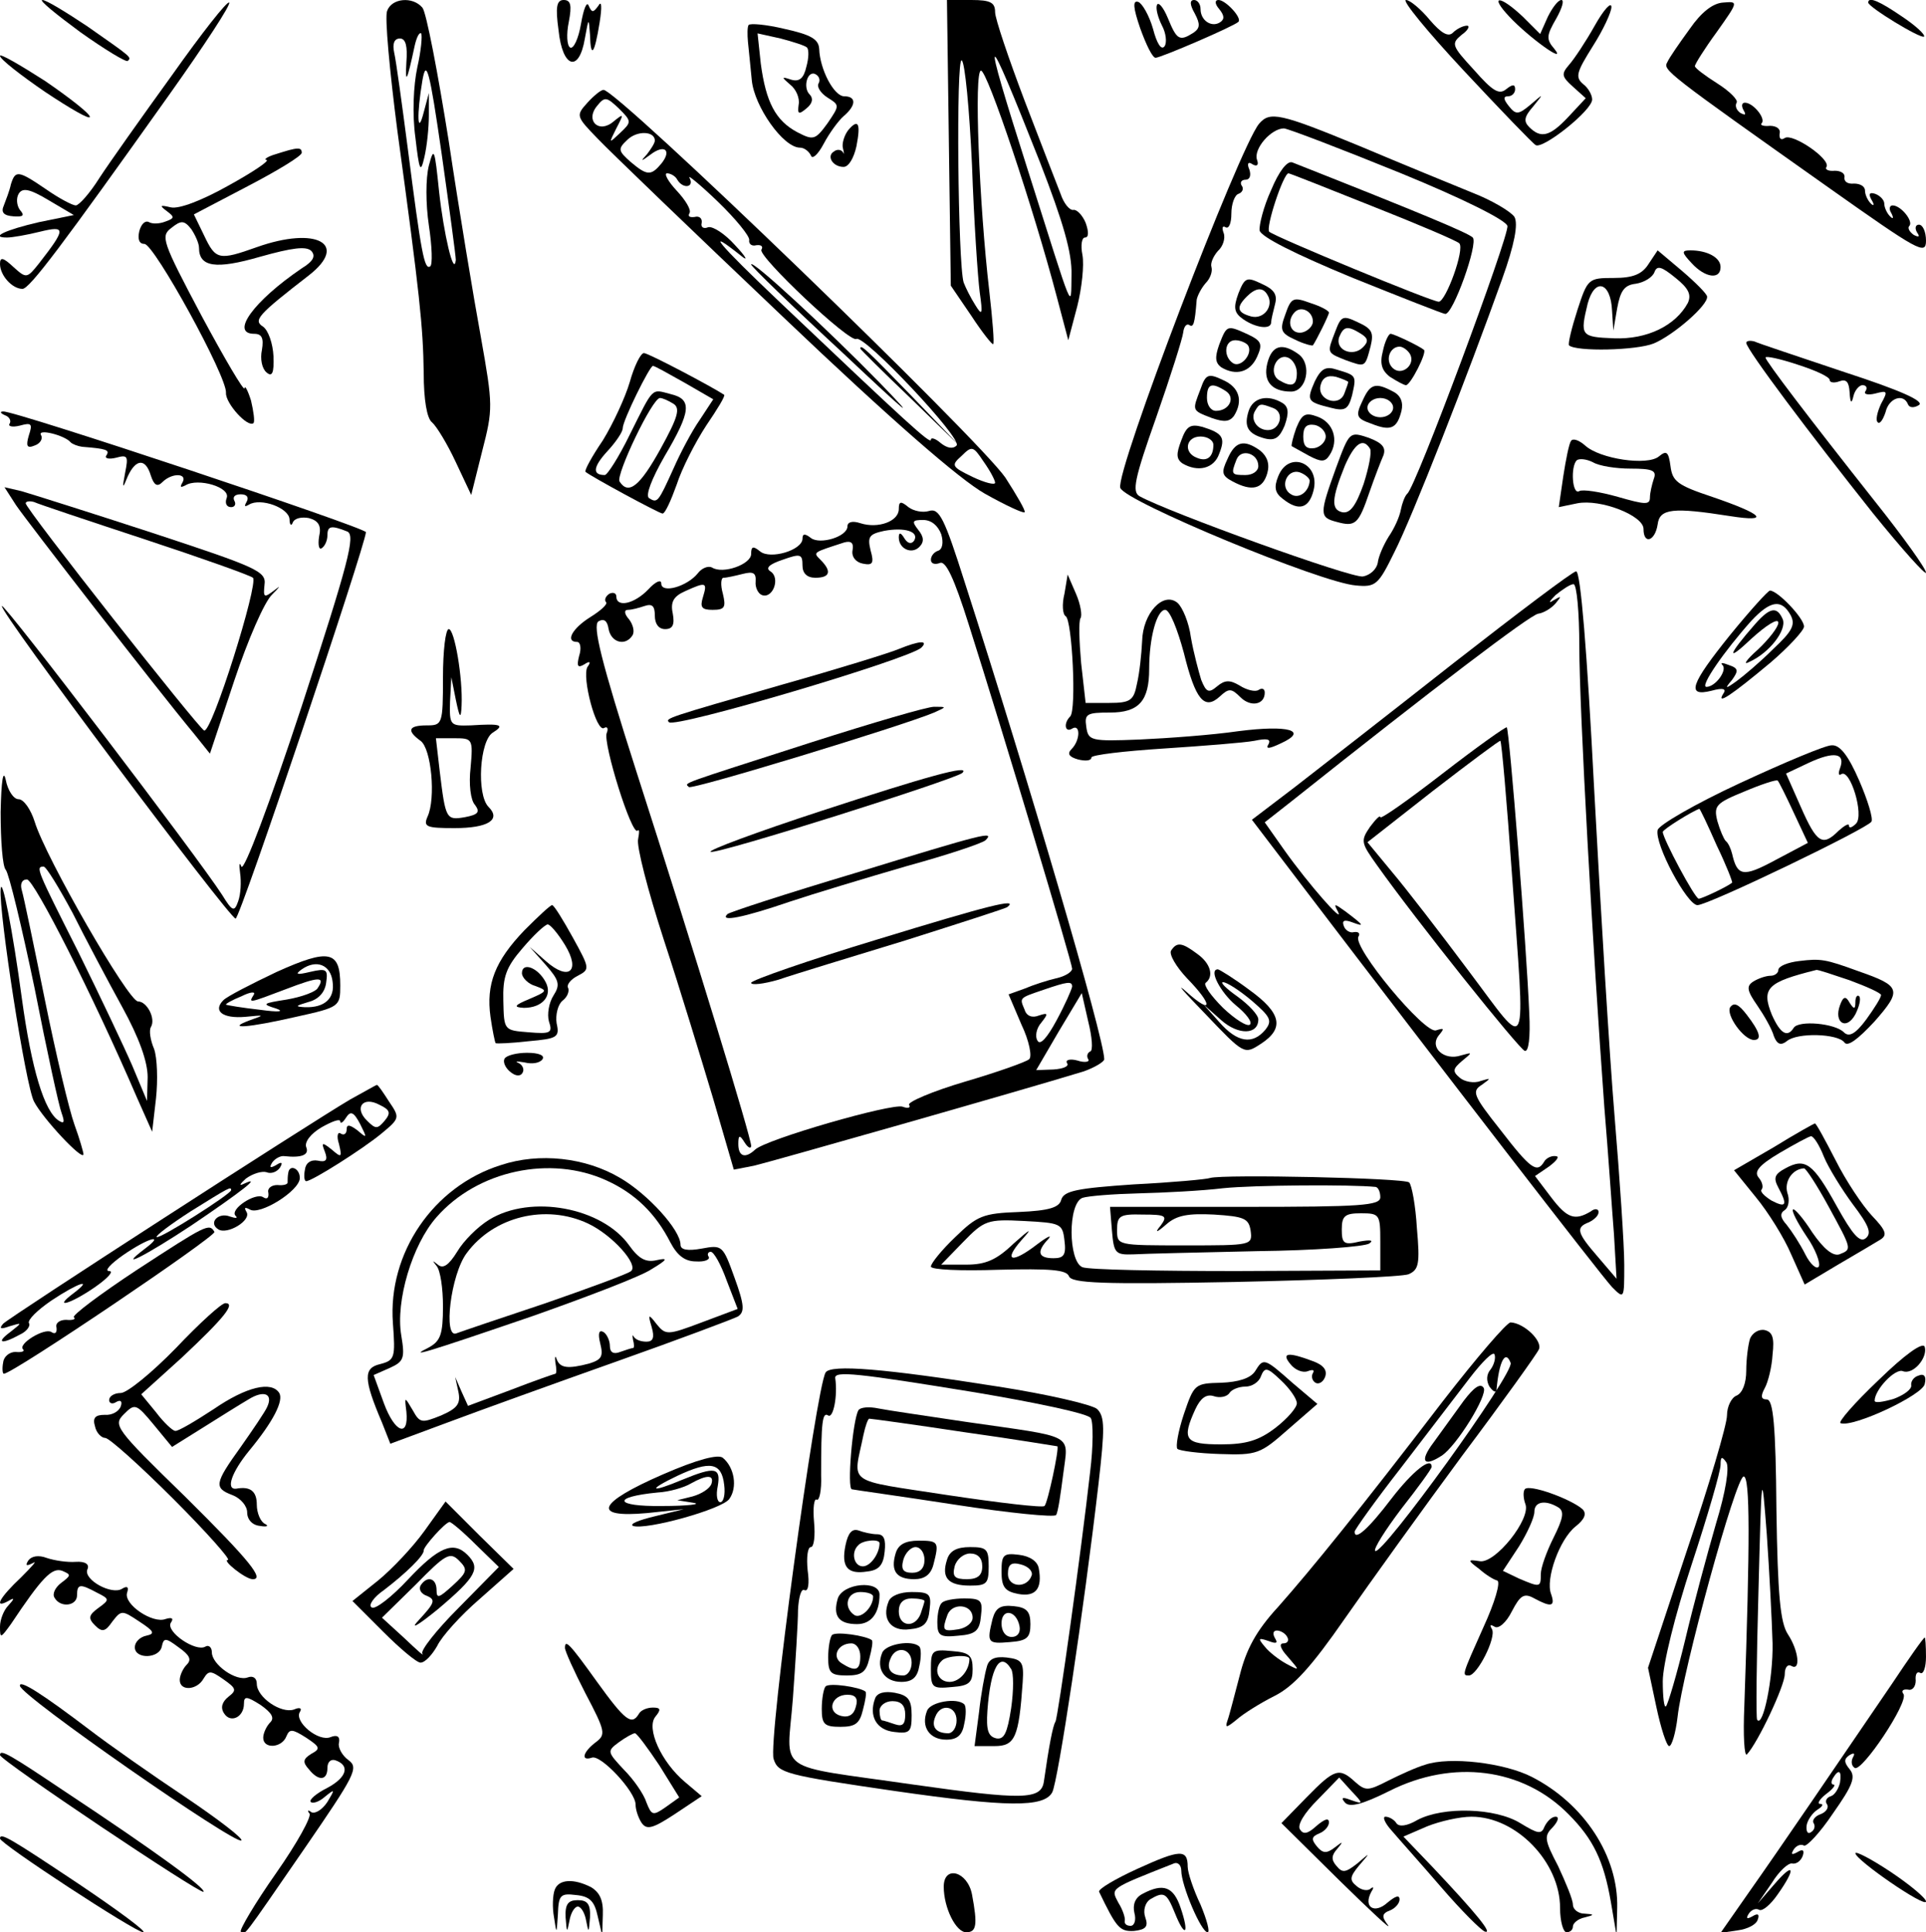 <?xml version="1.0" standalone="no"?>
<svg version="1.0" xmlns="http://www.w3.org/2000/svg"
 width="100%" height="100%" viewBox="0 0 300 301"
 preserveAspectRatio="xMidYMid meet">
<g transform="translate(0,301) scale(0.1,-0.1)"
fill="#000000" stroke="none">
<path d="M125 2960 c38 -27 71 -47 74 -45 6 6 7 5 -63 54 -33 22 -64 41 -70
41 -6 0 21 -22 59 -50z"/>
<path d="M268 2893 c-47 -65 -98 -137 -113 -160 -15 -24 -32 -43 -37 -43 -5 0
-26 11 -46 25 -44 30 -48 30 -55 8 -2 -10 -8 -25 -11 -33 -5 -11 0 -16 15 -17
15 -1 18 1 10 10 -5 7 -6 18 -2 25 6 10 17 8 47 -10 l39 -23 -54 -11 c-52 -12
-78 -24 -50 -24 8 0 31 4 51 9 41 10 41 5 -1 -49 -19 -24 -20 -24 -40 -6 -16
15 -21 16 -21 5 0 -18 19 -39 35 -39 11 0 62 68 229 303 54 76 96 140 93 143
-3 3 -43 -48 -89 -113z"/>
<path d="M603 2993 c-4 -9 4 -94 16 -187 35 -256 40 -305 41 -377 0 -42 5 -71
13 -77 7 -6 24 -34 37 -62 l24 -51 17 68 c17 66 17 71 -2 178 -11 60 -34 198
-50 305 -17 107 -35 201 -41 208 -15 18 -48 15 -55 -5z m47 -88 c-6 -28 -8
-73 -3 -109 6 -52 8 -57 14 -31 4 17 7 46 7 65 l0 35 -8 -30 c-10 -39 -11 -3
-2 50 6 34 11 17 30 -115 12 -85 22 -159 22 -165 -3 -28 -19 42 -26 106 -7 68
-8 71 -16 41 -5 -20 -5 -59 0 -93 5 -33 6 -62 2 -64 -9 -6 -14 21 -35 185 -9
69 -18 135 -21 148 -3 14 0 22 9 22 9 0 12 -12 10 -37 -2 -36 1 -30 13 26 3
13 7 21 10 19 2 -3 0 -27 -6 -53z"/>
<path d="M870 2963 c6 -59 32 -67 41 -13 6 33 6 33 8 6 1 -38 7 -31 15 19 4
25 3 35 -2 26 -8 -11 -10 -11 -15 0 -3 8 -8 -5 -12 -28 -4 -24 -12 -40 -17
-37 -5 3 -6 21 -2 40 5 26 3 34 -8 34 -11 0 -13 -11 -8 -47z"/>
<path d="M1478 2788 l3 -223 32 -47 c17 -26 33 -46 34 -44 2 1 -1 38 -6 82
-16 137 -24 344 -13 344 10 0 82 -215 118 -352 l18 -68 14 53 c7 28 11 64 8
80 -3 15 -1 27 4 27 6 0 6 9 1 23 -5 12 -14 21 -19 20 -6 -1 -15 10 -20 25 -6
15 -31 80 -56 145 -25 66 -46 128 -46 138 0 15 -7 19 -37 19 l-38 0 3 -222z
m36 -35 c3 -86 9 -175 12 -198 5 -35 4 -38 -7 -20 -7 11 -15 27 -18 35 -9 29
-12 352 -3 346 5 -3 12 -76 16 -163z m106 4 c36 -93 50 -141 49 -175 -1 -55 5
-67 -68 163 -74 232 -69 235 19 12z"/>
<path d="M1776 2966 c9 -25 19 -46 24 -46 8 0 122 49 129 56 6 6 -20 34 -31
34 -6 0 -6 -6 1 -14 8 -10 9 -16 1 -21 -13 -8 -30 3 -30 21 0 8 -5 14 -10 14
-7 0 -7 -7 1 -21 9 -17 8 -23 -2 -30 -22 -14 -26 -11 -40 23 -7 17 -15 26 -17
20 -2 -6 2 -20 8 -32 6 -11 8 -26 4 -32 -5 -7 -12 4 -18 27 -6 21 -17 40 -23
42 -9 3 -8 -9 3 -41z"/>
<path d="M2280 2900 c57 -61 107 -113 112 -116 11 -7 88 54 88 71 0 7 -6 18
-14 24 -13 11 -10 19 15 59 16 25 29 53 29 61 0 9 -12 -4 -26 -29 -14 -25 -32
-52 -40 -61 -12 -14 -12 -18 6 -34 l20 -18 -27 -29 c-29 -31 -43 -34 -61 -16
-9 9 -8 16 6 32 17 21 17 21 -4 3 -19 -16 -23 -16 -34 -2 -8 10 -9 15 -1 15 6
0 11 5 11 11 0 8 -4 8 -14 0 -11 -9 -21 -3 -50 30 -35 38 -36 41 -19 55 10 7
13 14 8 14 -6 0 -16 -5 -22 -11 -7 -7 -18 -1 -36 20 -14 17 -31 31 -37 31 -7
0 34 -50 90 -110z"/>
<path d="M2351 2984 c31 -33 91 -76 70 -50 -13 15 -12 21 3 47 9 16 13 29 8
29 -5 0 -14 -12 -21 -26 l-12 -27 -27 27 c-36 34 -53 34 -21 0z"/>
<path d="M2632 2965 c-16 -22 -32 -45 -35 -52 -7 -12 -2 -16 251 -195 140 -99
152 -106 152 -83 0 14 -5 25 -11 25 -5 0 -7 -5 -3 -12 5 -7 3 -8 -5 -4 -7 5
-10 11 -7 14 7 7 -13 32 -26 32 -5 0 -6 -6 -2 -12 4 -8 3 -10 -2 -5 -5 5 -9
14 -9 20 0 5 -6 12 -14 15 -9 3 -11 0 -6 -9 5 -8 4 -11 -1 -6 -5 5 -9 14 -9
20 0 7 -8 11 -17 11 -10 -1 -16 3 -15 10 1 6 -6 10 -15 10 -10 -1 -16 2 -13 6
7 12 -53 53 -65 45 -6 -4 -9 -1 -8 7 2 7 -5 12 -15 12 -10 -1 -16 1 -13 4 7 7
-13 32 -26 32 -5 0 -6 -5 -2 -12 4 -7 3 -8 -5 -4 -6 4 -9 11 -6 16 3 4 -11 18
-30 30 -19 12 -35 24 -35 27 0 3 15 27 34 53 34 48 34 48 10 46 -16 -1 -34
-15 -52 -41z"/>
<path d="M2910 3006 c0 -7 82 -57 87 -53 2 3 -13 17 -34 31 -35 24 -53 32 -53
22z"/>
<path d="M1166 2971 c-2 -3 -2 -15 -1 -26 1 -11 4 -38 6 -60 4 -41 49 -105 75
-105 7 0 14 -6 17 -12 2 -7 11 1 20 18 9 17 23 36 31 43 20 17 20 31 1 31 -16
0 -38 42 -39 74 -1 15 -13 22 -54 31 -29 7 -54 9 -56 6z m91 -35 c3 -3 3 -16
-1 -30 -4 -18 -11 -24 -24 -20 -15 5 -15 4 -1 -8 9 -7 15 -21 13 -31 -2 -15 0
-16 12 -6 10 8 11 16 5 22 -11 11 -3 39 10 31 5 -3 7 -9 4 -14 -3 -5 3 -15 14
-22 19 -12 19 -12 0 -40 -19 -26 -22 -27 -47 -14 -34 18 -49 47 -57 107 l-5
47 36 -8 c19 -5 38 -11 41 -14z"/>
<path d="M0 2923 c0 -5 32 -30 70 -56 39 -26 70 -44 70 -39 0 5 -32 30 -70 56
-39 25 -70 43 -70 39z"/>
<path d="M915 2850 c-18 -20 -18 -21 16 -56 19 -20 149 -145 289 -278 168
-160 275 -253 314 -275 32 -18 60 -31 62 -29 2 2 -12 26 -30 54 -42 61 -604
604 -626 604 -4 0 -15 -9 -25 -20z m51 -47 c-18 -17 -18 -17 -6 7 12 23 12 24
-4 11 -23 -20 -45 1 -26 24 12 15 15 14 34 -4 20 -20 20 -21 2 -38z m54 -12
c0 -4 -6 -13 -12 -21 -11 -12 -10 -12 5 -1 22 17 34 7 17 -14 -16 -19 -22 -19
-48 3 -19 17 -20 20 -5 34 15 15 43 14 43 -1z m35 -61 c9 -15 27 -12 19 3 -4
6 16 -10 44 -37 28 -27 50 -54 49 -60 -1 -6 4 -10 11 -8 8 1 11 -2 8 -7 -6
-10 138 -146 148 -139 12 7 166 -156 156 -166 -6 -6 -15 -4 -25 4 -8 7 -15 9
-15 5 0 -8 -37 26 -235 214 -98 93 -119 119 -60 72 11 -9 7 -1 -10 17 -16 18
-35 30 -42 28 -7 -3 -12 0 -10 7 1 7 -4 11 -11 9 -8 -1 -11 1 -8 6 3 5 -6 20
-20 35 -14 15 -20 27 -15 27 5 0 13 -4 16 -10z m495 -472 c0 -4 -16 0 -35 9
-33 16 -34 18 -17 33 16 16 18 15 34 -9 10 -14 18 -29 18 -33z"/>
<path d="M1170 2598 c0 -3 64 -65 143 -138 103 -97 119 -110 57 -46 -82 84
-200 193 -200 184z"/>
<path d="M1340 2467 c0 -1 35 -36 78 -77 l77 -75 -75 78 c-69 71 -80 82 -80
74z"/>
<path d="M1961 2817 c-31 -38 -224 -542 -216 -567 7 -21 313 -148 367 -152 31
-3 35 1 60 52 28 55 114 275 168 426 19 53 25 85 19 96 -5 8 -35 26 -66 38
-32 13 -110 45 -174 72 -126 52 -141 55 -158 35z m219 -76 c98 -40 166 -74
168 -83 3 -15 -143 -408 -156 -417 -4 -4 -8 -15 -10 -25 -2 -11 -10 -29 -19
-42 -8 -13 -16 -31 -17 -41 -2 -10 -12 -19 -23 -21 -18 -3 -303 100 -348 125
-12 7 -8 27 26 123 22 63 41 123 42 132 1 9 5 14 9 12 7 -5 9 1 12 39 1 6 7
18 14 26 7 7 11 18 9 25 -2 6 3 17 10 25 8 7 12 20 9 28 -3 8 -2 12 3 9 5 -3
9 6 9 21 0 15 5 29 11 31 6 2 9 8 5 13 -3 5 0 9 6 9 7 0 9 7 6 16 -4 9 -2 13
5 8 7 -4 10 -1 7 7 -6 17 22 49 42 49 8 -1 89 -32 180 -69z"/>
<path d="M1980 2714 c-12 -26 -19 -55 -18 -63 2 -10 56 -37 143 -73 77 -31
143 -57 146 -57 12 -2 52 110 43 119 -7 7 -76 36 -281 117 -8 3 -21 -14 -33
-43z m157 -25 c71 -28 132 -54 136 -58 9 -9 -21 -91 -32 -91 -11 0 -255 101
-264 109 -6 6 22 91 30 91 2 0 60 -23 130 -51z"/>
<path d="M1929 2553 c-8 -22 -7 -30 7 -40 20 -14 44 -17 44 -5 0 4 3 16 6 28
4 15 -1 23 -21 32 -23 11 -26 10 -36 -15z m45 -2 c11 -17 -5 -39 -25 -34 -22
6 -24 14 -7 31 14 14 25 15 32 3z"/>
<path d="M2002 2520 c-9 -24 -7 -29 15 -39 14 -7 27 -10 28 -9 5 7 25 47 25
51 0 3 -13 10 -29 15 -27 10 -30 8 -39 -18z m43 -11 c0 -7 -8 -15 -17 -17 -18
-3 -25 18 -11 32 10 10 28 1 28 -15z"/>
<path d="M2080 2494 c-13 -34 -14 -33 16 -45 31 -11 30 -12 39 22 5 21 2 27
-20 37 -23 11 -26 10 -35 -14z m40 -4 c11 -7 12 -12 3 -21 -16 -16 -44 -4 -37
16 7 17 13 18 34 5z"/>
<path d="M1899 2473 c-7 -20 -6 -28 3 -35 23 -14 45 -8 56 16 9 20 7 25 -14
35 -33 15 -33 15 -45 -16z m45 -1 c8 -13 -11 -35 -23 -28 -16 10 -14 36 3 36
8 0 17 -4 20 -8z"/>
<path d="M2154 2463 c-5 -19 -2 -30 11 -40 11 -7 22 -13 25 -13 7 0 33 51 28
55 -7 6 -47 25 -52 25 -3 0 -9 -12 -12 -27z m42 -4 c10 -17 -13 -36 -27 -22
-12 12 -4 33 11 33 5 0 12 -5 16 -11z"/>
<path d="M1974 2444 c-7 -28 7 -44 37 -44 24 0 33 42 12 58 -26 19 -42 14 -49
-14z m46 -15 c0 -20 -8 -23 -28 -11 -17 11 -4 42 14 35 8 -3 14 -14 14 -24z"/>
<path d="M2048 2416 c-13 -30 -12 -32 24 -41 23 -6 28 -3 34 19 7 31 7 31 -23
40 -18 6 -25 2 -35 -18z m52 -1 c0 -2 -3 -10 -6 -18 -8 -22 -43 -10 -37 13 3
12 11 16 24 13 10 -3 19 -7 19 -8z"/>
<path d="M1870 2404 c-13 -34 -14 -33 17 -45 20 -7 28 -6 35 3 15 24 8 45 -17
56 -23 11 -27 9 -35 -14z m39 -3 c16 -10 6 -31 -15 -31 -8 0 -14 9 -14 20 0
22 7 25 29 11z"/>
<path d="M2122 2385 c-11 -23 -9 -27 14 -35 30 -12 40 -8 47 20 3 13 -1 24
-13 30 -28 15 -36 12 -48 -15z m48 -10 c0 -8 -9 -15 -20 -15 -11 0 -20 7 -20
15 0 8 9 15 20 15 11 0 20 -7 20 -15z"/>
<path d="M1945 2370 c-8 -25 -1 -36 25 -43 16 -4 23 1 31 20 7 20 6 29 -3 35
-23 14 -46 9 -53 -12z m39 4 c17 -7 10 -34 -9 -34 -17 0 -28 17 -20 30 7 12 8
12 29 4z"/>
<path d="M2019 2343 c-5 -14 -8 -27 -7 -28 2 -1 14 -8 27 -15 19 -10 25 -10
32 1 15 23 6 51 -19 60 -19 7 -24 4 -33 -18z m46 -13 c0 -8 -8 -16 -17 -18
-13 -2 -18 3 -18 18 0 15 5 20 18 18 9 -2 17 -10 17 -18z"/>
<path d="M1840 2324 c-8 -21 -8 -29 2 -36 24 -14 49 -8 57 15 10 25 6 32 -26
42 -19 5 -25 1 -33 -21z m50 -7 c0 -19 -10 -27 -26 -20 -21 8 -17 33 6 33 11
0 20 -6 20 -13z"/>
<path d="M2081 2281 c-26 -72 -26 -77 1 -84 29 -8 34 -4 51 46 8 23 18 49 22
58 4 12 -2 19 -23 27 -30 10 -30 10 -51 -47z m53 30 c3 -5 -2 -30 -10 -55 -12
-34 -21 -46 -33 -44 -18 4 -17 21 4 73 15 34 28 44 39 26z"/>
<path d="M1912 2295 c-10 -21 -9 -26 8 -35 30 -16 47 -12 54 13 4 14 0 26 -11
35 -25 18 -39 15 -51 -13z m48 -11 c0 -8 -9 -14 -20 -14 -22 0 -23 1 -14 24 7
18 34 10 34 -10z"/>
<path d="M1991 2268 c-7 -17 -5 -26 7 -35 25 -20 41 -15 48 13 11 43 -39 63
-55 22z m49 -7 c-1 -17 -17 -29 -29 -21 -19 11 -6 41 14 34 8 -3 15 -9 15 -13z"/>
<path d="M1321 2807 c-6 -8 -10 -21 -8 -28 2 -8 2 -11 0 -6 -3 4 -9 5 -14 1
-12 -7 -2 -24 15 -24 8 0 16 14 20 32 7 36 3 44 -13 25z"/>
<path d="M430 2770 c-14 -4 -20 -9 -15 -9 6 -1 -21 -19 -59 -40 -41 -23 -77
-37 -90 -34 -17 4 -18 3 -6 -6 12 -9 12 -11 -2 -16 -10 -4 -21 -4 -26 -1 -6 3
-12 -3 -15 -14 -3 -13 0 -20 8 -20 15 0 129 -207 127 -232 -1 -16 34 -55 43
-47 2 3 0 18 -4 35 -5 16 -10 25 -10 19 -1 -5 -31 46 -67 113 -62 117 -64 124
-47 137 15 12 20 12 31 -2 6 -9 12 -22 12 -29 0 -30 26 -34 95 -14 50 14 72
17 80 9 7 -8 3 -16 -15 -27 -75 -51 -112 -102 -74 -102 12 0 15 -7 12 -25 -3
-14 0 -29 7 -35 9 -8 12 -1 11 25 -1 20 -8 40 -16 46 -16 10 -9 18 71 80 63
49 12 77 -81 44 -59 -21 -64 -20 -82 18 l-16 33 84 44 c46 24 84 47 84 52 0 9
-6 9 -40 -2z"/>
<path d="M2568 2599 c-10 -16 -24 -22 -54 -22 -40 0 -41 -1 -57 -50 -9 -28
-15 -53 -13 -55 11 -10 105 -8 132 3 31 13 85 60 83 73 0 4 -18 22 -39 40
l-38 32 -14 -21z m61 -61 c-19 -35 -63 -57 -115 -55 -52 2 -53 4 -41 54 11 41
36 34 38 -11 l2 -31 6 35 c5 27 11 36 29 38 13 2 26 10 29 18 4 11 11 9 33 -9
20 -16 25 -26 19 -39z"/>
<path d="M2635 2600 c21 -23 45 -26 45 -6 0 15 -21 26 -47 26 -14 0 -14 -3 2
-20z"/>
<path d="M2720 2476 c0 -10 100 -143 197 -265 46 -57 83 -98 83 -93 0 6 -35
55 -78 109 -106 134 -172 221 -172 226 0 3 23 -2 50 -11 28 -9 50 -19 50 -24
0 -4 7 -5 15 -2 11 4 15 -1 16 -17 1 -17 3 -19 6 -6 2 9 9 17 14 17 6 0 8 -4
5 -9 -4 -5 3 -7 15 -4 19 5 20 4 9 -16 -6 -13 -9 -26 -5 -29 3 -3 8 4 12 16 5
22 28 30 35 12 2 -5 9 -6 17 -1 9 6 -29 23 -115 51 -71 24 -135 45 -141 48 -7
2 -13 1 -13 -2z"/>
<path d="M981 2415 c-7 -24 -26 -65 -42 -91 -17 -25 -29 -47 -27 -49 8 -7 115
-65 120 -65 4 0 13 20 22 45 8 25 29 66 46 92 17 25 30 46 28 48 -18 12 -118
65 -125 65 -5 0 -15 -20 -22 -45z m85 -1 l45 -26 -21 -32 c-12 -17 -30 -51
-41 -76 -24 -53 -25 -54 -38 -46 -6 4 4 30 24 65 42 71 43 89 10 97 -31 8 -26
13 -64 -63 -17 -35 -35 -63 -39 -63 -20 0 -18 13 4 37 13 14 24 30 24 36 0 12
42 97 47 97 3 0 24 -12 49 -26z m-17 -33 c11 -7 7 -21 -20 -70 -32 -58 -50
-73 -64 -51 -6 10 51 130 63 130 4 0 13 -4 21 -9z"/>
<path d="M8 2363 c6 -2 10 -8 7 -13 -3 -4 4 -6 16 -3 18 5 20 3 14 -15 -5 -17
-3 -21 9 -16 9 3 13 11 10 16 -7 11 37 0 46 -11 3 -3 11 -6 18 -7 38 -3 43 -5
38 -13 -4 -5 3 -7 15 -4 18 5 19 2 14 -23 -5 -26 -4 -26 4 -6 13 28 28 28 36
1 5 -15 10 -18 18 -10 15 15 40 14 31 -1 -4 -7 -3 -8 5 -4 19 12 71 -3 64 -20
-3 -8 0 -14 7 -14 6 0 8 5 5 10 -3 6 1 10 10 10 10 0 13 -5 9 -12 -4 -7 -3 -8
4 -4 18 11 62 -5 63 -23 0 -9 3 -11 5 -5 3 7 14 9 25 7 15 -4 20 -12 16 -29
-2 -13 0 -21 4 -18 5 3 9 12 9 20 0 15 6 16 31 6 13 -6 2 -48 -71 -272 -50
-152 -90 -258 -94 -250 -3 8 -4 4 -2 -10 2 -14 1 -33 -3 -44 -6 -17 -9 -16
-25 10 -38 59 -339 454 -343 450 -6 -6 354 -486 364 -487 7 0 202 581 203 602
0 7 -549 190 -565 188 -6 0 -4 -3 3 -6z"/>
<path d="M2447 2323 c-3 -4 -8 -29 -12 -55 l-7 -48 29 6 c36 7 103 -19 103
-40 0 -25 18 -19 22 7 3 25 24 27 113 13 64 -10 51 3 -28 30 -54 18 -62 24
-65 48 -3 22 -6 25 -18 15 -18 -15 -92 -4 -115 17 -9 8 -19 12 -22 7z m93 -43
c34 0 41 -3 36 -16 -3 -9 -6 -22 -6 -29 0 -12 -8 -11 -50 1 -28 8 -55 12 -60
9 -11 -7 -14 38 -4 48 4 3 15 2 25 -3 10 -6 36 -10 59 -10z"/>
<path d="M25 2223 c17 -25 219 -286 278 -357 l24 -30 38 114 c21 63 47 123 59
134 12 12 14 15 4 7 -17 -13 -18 -12 -16 8 3 21 -11 27 -175 81 -98 32 -190
61 -204 65 l-26 6 18 -28z m200 -53 c88 -29 164 -56 169 -60 9 -9 -64 -242
-76 -238 -9 4 -278 345 -278 354 0 3 6 4 13 2 6 -3 84 -29 172 -58z"/>
<path d="M1400 2217 c0 -19 -32 -31 -60 -22 -12 4 -20 2 -20 -5 0 -16 -43 -29
-57 -18 -9 7 -13 7 -13 -1 0 -18 -50 -33 -66 -20 -11 9 -14 8 -14 -4 0 -16
-44 -32 -61 -21 -6 3 -16 -1 -22 -9 -17 -21 -57 -32 -57 -16 0 7 -9 3 -20 -9
-22 -23 -50 -29 -50 -11 0 5 -5 7 -11 4 -6 -4 -8 -10 -5 -13 3 -3 -8 -13 -24
-23 -29 -18 -40 -39 -21 -39 5 0 7 -10 3 -22 -4 -16 -2 -19 8 -13 9 6 11 4 5
-4 -9 -16 14 -103 26 -95 5 3 7 -1 4 -8 -6 -16 39 -160 48 -152 3 3 3 -2 1
-13 -3 -10 15 -80 40 -157 25 -76 59 -188 77 -248 l32 -110 31 6 c26 6 416
117 514 147 17 6 32 15 32 19 0 33 -119 438 -217 742 -32 101 -40 117 -56 112
-10 -3 -24 0 -32 6 -12 10 -15 9 -15 -3z m66 -39 c4 -13 2 -24 -5 -26 -6 -2
-11 -8 -11 -14 0 -6 6 -8 14 -5 9 4 22 -23 45 -96 55 -173 161 -527 161 -536
0 -5 -11 -12 -25 -15 -13 -3 -35 -10 -49 -16 l-25 -9 20 -47 c12 -25 17 -50
12 -54 -4 -4 -49 -20 -100 -35 -51 -15 -90 -32 -87 -36 3 -5 -2 -6 -10 -3 -16
6 -214 -51 -230 -67 -15 -14 -26 -11 -26 9 0 14 2 15 10 2 5 -8 10 -10 10 -5
0 13 -87 298 -179 584 -55 172 -68 226 -59 233 9 5 14 1 16 -12 4 -21 26 -27
37 -10 4 6 1 17 -5 25 -8 9 -8 15 -2 15 6 0 17 3 26 6 12 4 16 0 16 -15 0 -13
6 -21 16 -21 12 0 15 7 12 24 -4 18 1 27 19 35 33 15 35 14 28 -9 -5 -16 -2
-20 15 -20 19 0 21 4 16 25 -4 14 -3 25 1 25 5 0 18 3 30 6 16 4 21 2 20 -12
-1 -9 4 -19 10 -21 17 -6 29 27 13 37 -8 5 -2 11 19 18 28 10 31 9 31 -9 0
-12 7 -19 20 -19 23 0 26 10 8 28 -12 12 -12 11 37 27 11 3 15 -1 13 -12 -2
-10 5 -19 16 -21 15 -3 18 0 12 21 -5 21 -2 25 21 30 32 6 55 -1 47 -15 -4 -6
-10 -5 -15 3 -6 10 -9 10 -9 2 0 -18 20 -27 32 -15 8 8 7 16 -2 27 -10 13 -9
15 8 15 13 0 23 -9 28 -22z m204 -705 c-1 -5 -11 -28 -24 -52 -15 -28 -26 -40
-30 -32 -4 6 -2 19 6 28 11 14 11 16 -4 11 -10 -4 -19 -1 -22 9 -8 19 -9 18
29 31 38 13 45 14 45 5z m28 -101 c-4 -2 -6 -7 -3 -12 3 -4 -5 -6 -17 -2 -11
3 -19 1 -16 -4 4 -5 -6 -9 -21 -10 l-27 -1 35 60 36 60 10 -44 c6 -24 8 -46 3
-47z"/>
<path d="M1400 1999 c-14 -6 -95 -31 -180 -55 -181 -52 -184 -53 -178 -59 9
-10 373 98 393 116 12 12 -3 11 -35 -2z"/>
<path d="M1265 1854 c-211 -68 -199 -63 -192 -70 4 -5 332 95 382 116 20 9 20
9 0 9 -11 0 -96 -25 -190 -55z"/>
<path d="M1280 1747 c-101 -33 -179 -62 -173 -64 11 -4 381 113 392 123 14 14
-57 -6 -219 -59z"/>
<path d="M1332 1650 c-107 -32 -196 -61 -199 -64 -13 -13 26 -5 96 19 39 13
122 38 184 56 62 17 116 35 122 40 15 15 -1 11 -203 -51z"/>
<path d="M1368 1547 c-109 -33 -198 -64 -198 -68 0 -4 19 -2 43 5 23 8 112 35
197 61 85 27 157 50 159 52 19 15 -31 2 -201 -50z"/>
<path d="M2264 1977 c-99 -78 -211 -165 -247 -193 l-67 -51 83 -109 c211 -277
461 -601 478 -619 19 -19 19 -19 19 35 0 30 -7 134 -15 230 -8 96 -22 327 -32
513 -11 213 -21 337 -28 337 -5 0 -91 -65 -191 -143z m196 26 c0 -98 21 -472
39 -718 6 -71 12 -161 15 -198 l4 -69 -29 34 c-33 38 -35 46 -14 54 8 4 15 10
15 16 0 5 -6 6 -12 1 -25 -15 -37 -11 -62 22 l-25 33 22 15 c12 9 17 16 10 16
-6 1 -15 -3 -18 -9 -11 -18 -21 -11 -68 50 -42 53 -45 60 -29 70 15 11 15 11
-2 6 -10 -4 -25 -1 -32 5 -12 10 -11 14 3 26 17 14 17 14 -1 9 -26 -9 -50 12
-35 31 9 11 9 12 -4 8 -17 -7 -131 130 -121 146 3 5 0 8 -7 7 -6 -2 -14 3 -16
10 -3 8 1 10 14 5 19 -7 18 -5 -11 17 -18 13 -19 13 -12 0 11 -22 -46 43 -83
95 l-31 44 42 33 c220 175 371 290 384 292 8 1 20 8 27 16 10 12 9 12 -3 5 -9
-6 -7 -2 3 8 11 9 23 17 28 17 5 0 9 -44 9 -97z"/>
<path d="M2247 1805 c-53 -41 -97 -72 -97 -68 0 4 -7 -3 -16 -15 -15 -22 -14
-25 11 -60 61 -86 221 -286 230 -289 6 -2 9 21 7 59 -4 101 -31 441 -35 445
-2 1 -47 -31 -100 -72z m108 -156 c21 -294 28 -278 -67 -152 -44 59 -98 129
-120 155 l-38 46 102 80 c57 44 104 79 105 78 2 -2 10 -94 18 -207z"/>
<path d="M1658 2085 c-4 -16 -3 -32 2 -35 10 -6 17 -146 7 -156 -11 -11 -8
-26 3 -19 13 8 13 -18 -1 -32 -7 -7 -4 -12 10 -16 12 -3 21 -2 21 3 0 4 51 10
113 14 61 4 125 9 141 12 19 4 26 3 22 -5 -5 -8 0 -8 19 1 44 20 12 29 -66 19
-41 -6 -110 -11 -154 -13 -76 -3 -80 -2 -83 20 -3 20 1 22 37 22 45 0 61 18
61 68 0 49 12 92 25 92 7 0 19 -30 29 -67 18 -73 32 -90 56 -68 14 13 18 13
32 -1 16 -16 38 -12 38 7 0 6 -4 8 -10 4 -5 -3 -18 0 -29 7 -15 9 -23 9 -35
-1 -13 -11 -17 -10 -25 10 -4 13 -12 43 -16 66 -3 23 -13 47 -21 54 -22 18
-54 -16 -55 -60 -1 -20 -4 -49 -8 -66 -5 -26 -10 -30 -43 -30 l-37 0 -7 62
c-3 34 -4 65 -1 70 3 4 0 22 -7 38 l-13 30 -5 -30z"/>
<path d="M2695 2021 c-62 -77 -69 -97 -29 -87 18 5 24 3 18 -5 -11 -18 13 -2
74 49 28 24 52 50 52 56 0 13 -41 56 -53 56 -3 0 -31 -31 -62 -69z m94 31 c8
-15 3 -25 -27 -53 -20 -20 -46 -42 -57 -50 -18 -13 -19 -12 -7 2 10 14 10 18
-5 23 -10 4 -14 4 -10 0 8 -8 -11 -34 -25 -34 -11 0 28 56 70 103 30 32 47 34
61 9z"/>
<path d="M2734 2038 c-43 -49 -46 -61 -6 -23 23 21 42 33 42 25 0 -7 -15 -26
-32 -42 -18 -16 -24 -25 -13 -19 31 14 58 49 52 66 -9 21 -20 19 -43 -7z"/>
<path d="M690 1955 c0 -73 -1 -75 -25 -75 -29 0 -32 -8 -10 -24 17 -12 24 -90
11 -118 -7 -16 -2 -18 42 -18 52 0 73 13 53 33 -19 19 -14 104 7 116 19 12 12
14 -35 11 -32 -1 -33 0 -32 37 l2 38 7 -35 c6 -29 8 -31 9 -9 2 43 -11 119
-20 119 -5 0 -9 -34 -9 -75z m43 -141 c-3 -25 0 -51 7 -58 8 -11 5 -15 -16
-19 -29 -5 -30 -3 -39 71 l-6 52 29 0 c28 0 29 -1 25 -46z"/>
<path d="M2710 1790 c-69 -32 -126 -65 -128 -73 -5 -22 46 -117 62 -117 17 0
264 119 271 130 3 5 -6 34 -19 64 -17 39 -30 56 -43 55 -10 0 -74 -27 -143
-59z m156 23 c-3 -8 -2 -12 2 -9 14 9 36 -64 23 -77 -6 -6 -11 -8 -11 -3 0 4
-7 0 -16 -8 -25 -25 -34 -20 -59 37 l-23 52 36 17 c39 18 57 15 48 -9z m-72
-69 l22 -47 -51 -27 c-50 -27 -59 -25 -67 10 -2 8 -6 17 -10 20 -3 3 -9 17
-13 31 -6 24 -2 28 42 46 26 11 50 19 52 17 2 -2 13 -24 25 -50z m-120 -51
c15 -31 25 -57 24 -58 -7 -6 -47 -25 -52 -25 -6 0 -56 94 -56 104 0 4 47 33
57 36 1 0 13 -25 27 -57z"/>
<path d="M1 1745 c0 -45 3 -85 8 -90 5 -6 25 -89 45 -185 19 -97 38 -184 42
-194 5 -14 4 -17 -4 -12 -23 14 -43 81 -58 191 -14 104 -31 192 -33 170 -3
-36 39 -307 52 -331 14 -27 77 -94 77 -82 0 3 -6 24 -14 46 -8 22 -29 110 -46
194 -17 84 -33 161 -36 171 -3 10 0 17 8 17 11 0 103 -181 171 -339 l24 -54 6
52 c3 28 2 63 -3 77 -6 14 -8 29 -5 34 8 13 -6 40 -20 40 -15 0 -144 224 -161
280 -6 19 -17 35 -25 35 -8 0 -17 14 -20 30 -4 18 -7 -1 -8 -50z m112 -157
c20 -40 55 -106 77 -146 27 -49 40 -86 40 -110 l-1 -37 -23 55 c-13 30 -51
110 -84 177 -65 129 -67 133 -54 133 4 0 24 -33 45 -72z"/>
<path d="M817 1561 c-46 -48 -60 -84 -53 -135 3 -21 7 -40 8 -41 2 -1 25 0 51
3 45 4 49 6 44 28 -2 13 2 29 9 35 8 6 11 15 9 20 -3 4 3 13 15 19 19 10 19
11 -8 60 -15 27 -29 50 -32 50 -3 0 -22 -18 -43 -39z m63 -23 c25 -41 6 -57
-30 -25 l-25 22 25 -28 c21 -24 23 -31 12 -48 -7 -11 -10 -29 -7 -40 6 -18 3
-20 -32 -17 -38 3 -38 3 -39 49 -1 37 4 52 30 82 17 20 34 36 39 37 4 0 16
-14 27 -32z"/>
<path d="M813 1494 c0 -7 10 -17 21 -20 19 -7 19 -8 -9 -20 -24 -10 -26 -13
-9 -14 29 0 45 19 34 40 -12 23 -37 32 -37 14z"/>
<path d="M1824 1529 c-3 -6 8 -25 25 -43 41 -42 40 -58 -1 -21 -18 16 -5 1 29
-34 61 -64 61 -64 87 -47 37 24 32 48 -18 84 -24 18 -47 32 -49 32 -15 0 4
-36 28 -56 16 -13 26 -26 22 -30 -4 -4 -23 8 -42 26 -19 19 -31 36 -27 39 13
10 8 30 -13 45 -24 18 -32 19 -41 5z m126 -78 c29 -25 32 -31 21 -45 -20 -24
-44 -20 -72 12 l-24 27 27 -24 c27 -24 58 -23 58 1 0 7 -15 23 -33 36 -17 12
-27 22 -22 22 6 0 26 -13 45 -29z"/>
<path d="M431 1496 c-40 -19 -77 -38 -83 -44 -17 -17 -1 -29 34 -26 30 3 31 3
8 -5 -41 -15 -3 -12 71 5 68 15 69 16 69 49 0 54 -17 58 -99 21z m87 -15 c4
-26 -12 -41 -43 -40 -16 1 -15 2 5 8 16 4 26 15 28 30 3 21 1 23 -25 17 -21
-5 -24 -4 -13 4 23 16 45 7 48 -19z m-23 -10 c-3 -6 -25 -14 -48 -18 -38 -6
-40 -7 -17 -14 14 -5 4 -6 -25 -2 -27 3 -51 7 -53 8 -1 1 9 7 24 13 14 7 23 8
19 2 -8 -13 -8 -13 50 9 52 20 62 20 50 2z"/>
<path d="M2803 1513 c-18 -2 -33 -8 -33 -14 0 -5 -6 -9 -12 -9 -7 0 -19 -4
-27 -9 -11 -7 -10 -14 6 -37 11 -16 23 -37 26 -48 5 -13 11 -15 20 -8 16 14
80 12 90 -2 5 -7 21 5 47 33 43 49 41 55 -25 78 -52 19 -59 20 -92 16z m78
-30 c27 -10 49 -20 49 -23 0 -4 -10 -20 -23 -38 -17 -23 -27 -28 -35 -20 -14
14 -70 19 -78 7 -10 -16 -21 -9 -34 20 -17 42 -7 51 69 70 2 1 25 -7 52 -16z"/>
<path d="M2866 1444 c-10 -27 10 -40 24 -14 6 12 9 24 6 28 -3 3 -6 -1 -6 -9
0 -11 -2 -12 -9 -1 -6 11 -10 10 -15 -4z"/>
<path d="M2695 1441 c-7 -12 21 -51 37 -51 13 0 9 13 -11 39 -13 17 -20 20
-26 12z"/>
<path d="M786 1361 c-3 -5 1 -14 8 -20 9 -8 17 -8 20 -2 3 5 0 12 -6 15 -7 3
-3 3 9 1 12 -3 24 -1 28 5 4 6 -6 10 -24 10 -16 0 -32 -4 -35 -9z"/>
<path d="M545 1297 c-66 -39 -529 -338 -540 -349 -7 -8 -4 -9 10 -4 20 6 20 6
1 -9 -23 -17 -14 -20 15 -4 11 5 17 14 14 18 -2 5 13 20 35 35 42 28 67 36 34
11 -32 -24 -5 -17 34 10 20 14 30 25 22 25 -8 0 2 11 22 25 39 27 66 34 34 10
-46 -35 1 -11 72 36 77 52 112 79 82 65 -8 -4 -7 -1 3 8 11 8 25 12 32 10 7
-3 16 0 21 7 5 8 3 10 -6 4 -9 -5 -11 -4 -6 4 4 6 13 11 19 10 27 -3 39 2 34
14 -3 8 7 21 24 31 16 9 29 14 29 9 0 -4 4 -2 9 6 7 11 12 9 22 -10 11 -22 11
-23 -4 -10 -12 9 -17 10 -17 2 0 -7 -4 -10 -9 -7 -5 4 -7 -4 -3 -16 5 -21 4
-22 -11 -9 -15 12 -17 12 -11 -3 5 -13 2 -17 -11 -14 -11 2 -19 -4 -20 -14 -2
-10 -1 -18 2 -18 9 0 88 50 117 74 29 24 29 25 12 50 -9 14 -17 26 -19 26 -1
0 -20 -11 -42 -23z m54 -33 c-11 -13 -14 -13 -27 0 -21 20 -7 39 19 25 17 -8
18 -13 8 -25z m-239 -108 c0 -6 -112 -77 -116 -73 -2 2 22 20 53 40 61 38 63
39 63 33z"/>
<path d="M2763 1223 l-62 -36 34 -42 c19 -23 44 -63 55 -89 l21 -47 52 31 c29
17 58 34 66 39 11 7 9 14 -13 37 -15 16 -41 55 -57 87 -16 31 -30 57 -32 57
-1 0 -30 -16 -64 -37z m78 -15 c7 -17 28 -51 45 -74 25 -33 30 -45 20 -53 -9
-7 -20 5 -45 50 -37 67 -49 76 -80 59 -17 -9 -19 -15 -11 -30 15 -28 12 -32
-11 -20 -11 7 -18 14 -15 17 3 4 1 12 -5 19 -7 9 1 19 33 38 24 14 46 26 49
26 4 0 13 -14 20 -32z m7 -77 c37 -68 37 -67 17 -75 -10 -3 -24 8 -42 34 -14
22 -28 38 -30 36 -3 -2 7 -21 21 -42 14 -20 22 -42 19 -47 -3 -5 -13 3 -21 19
-8 16 -21 36 -29 46 -10 11 -11 18 -3 23 6 4 8 16 4 27 -5 18 8 37 26 38 3 0
20 -26 38 -59z"/>
<path d="M780 1195 c-105 -33 -176 -137 -168 -246 4 -54 3 -58 -20 -64 -26 -6
-26 -23 3 -91 l13 -33 89 33 c48 18 167 61 263 95 96 34 181 66 189 70 11 7
11 17 -5 61 -18 50 -19 51 -51 45 -22 -4 -33 -2 -33 6 0 23 -51 79 -94 104
-54 32 -126 40 -186 20z m165 -24 c44 -20 76 -51 99 -96 11 -21 23 -30 40 -30
14 -1 22 3 20 7 -3 4 -1 8 3 8 5 0 16 -20 25 -45 l17 -44 -56 -21 c-53 -20
-56 -20 -70 -3 -13 17 -14 16 -8 -4 5 -17 2 -23 -8 -23 -9 0 -17 3 -20 8 -2 4
-2 1 -1 -5 2 -7 2 -13 0 -13 -3 0 -11 -3 -20 -6 -10 -4 -16 -1 -16 9 0 9 -5
19 -10 22 -7 4 -9 -2 -5 -18 5 -20 2 -25 -17 -31 -34 -9 -46 -7 -51 7 -2 6 -3
4 -2 -5 2 -10 2 -18 0 -18 -1 0 -33 -11 -69 -25 l-67 -25 -10 22 -10 23 5 -23
c4 -19 -2 -26 -27 -37 -30 -12 -33 -12 -44 8 -13 22 -13 22 -10 -2 4 -41 -18
-33 -35 13 l-16 44 25 11 c22 10 24 15 18 51 -9 53 17 141 55 184 64 73 178
97 265 57z"/>
<path d="M762 1110 c-18 -11 -40 -33 -50 -50 -13 -21 -22 -27 -30 -20 -9 7 -9
7 -2 -2 6 -7 10 -35 10 -63 0 -44 -4 -54 -22 -64 -32 -16 -13 -11 162 49 85
30 169 62 185 73 25 15 26 18 8 14 -17 -4 -28 2 -43 23 -42 59 -153 80 -218
40z m154 -6 c38 -18 79 -64 67 -74 -4 -4 -64 -26 -133 -50 -69 -23 -131 -44
-139 -47 -21 -9 -9 92 16 125 42 57 123 77 189 46z"/>
<path d="M449 1183 c-1 -5 -1 -11 -1 -14 1 -4 -6 -6 -16 -5 -9 0 -16 -5 -14
-12 1 -8 -2 -11 -8 -7 -12 8 -53 -19 -43 -29 4 -4 0 -4 -9 -1 -18 7 -34 -10
-18 -20 14 -9 52 14 44 27 -4 7 -3 8 5 4 15 -10 78 29 78 49 0 15 -16 22 -18
8z"/>
<path d="M1885 1175 c-5 -2 -59 -7 -119 -10 -88 -6 -109 -10 -113 -24 -3 -12
-19 -17 -66 -19 -56 -2 -65 -6 -99 -39 -21 -20 -38 -41 -38 -46 0 -5 47 -7
105 -5 81 2 106 0 110 -10 4 -11 52 -13 258 -9 138 3 260 8 271 12 16 7 18 16
13 72 -2 35 -8 67 -12 71 -6 7 -290 13 -310 7z m258 -14 c4 -1 7 -8 7 -16 0
-13 -30 -15 -211 -15 l-210 0 3 -37 c3 -35 5 -38 33 -37 17 1 103 3 193 5 89
1 168 7 175 12 7 5 2 6 -15 3 -25 -6 -28 -3 -28 19 0 21 5 25 30 25 29 0 30
-2 30 -44 l0 -45 -224 -1 c-122 0 -230 2 -240 6 -22 9 -23 99 0 108 9 3 48 6
87 7 40 1 99 4 132 8 48 5 200 6 238 2z m-335 -60 c-10 -12 -7 -12 9 2 16 14
34 17 74 15 47 -3 54 -6 57 -25 3 -23 2 -23 -102 -23 -106 0 -106 0 -106 24 0
22 4 25 40 24 36 0 39 -2 28 -17z m-150 -23 c3 -23 -1 -28 -17 -28 -24 0 -27
10 -8 30 6 7 -1 4 -17 -8 -40 -31 -54 -27 -25 6 18 20 15 19 -12 -5 -27 -26
-44 -33 -74 -33 l-39 0 34 35 c33 34 38 36 95 33 57 -3 60 -4 63 -30z"/>
<path d="M212 1031 c-56 -37 -100 -70 -97 -73 4 -3 -2 -5 -12 -4 -10 0 -17 -5
-15 -12 1 -8 -2 -11 -8 -7 -11 7 -53 -19 -44 -27 3 -3 -2 -5 -12 -4 -9 0 -18
-7 -19 -16 -2 -10 -1 -18 1 -18 14 0 332 215 328 221 -8 14 -13 11 -122 -60z"/>
<path d="M274 910 c-37 -38 -76 -70 -86 -70 -10 0 -18 -5 -18 -11 0 -5 5 -7
11 -3 7 4 10 1 7 -7 -3 -8 -14 -14 -25 -13 -15 0 -19 -5 -15 -18 2 -10 10 -18
16 -18 6 0 54 -43 106 -95 52 -52 90 -95 85 -95 -10 0 26 -29 38 -30 20 -1 -3
28 -105 129 -109 106 -112 111 -95 128 17 17 19 17 47 -17 l28 -34 48 30 c27
17 59 37 71 44 24 15 39 9 29 -12 -3 -7 -22 -35 -41 -62 -41 -57 -42 -64 -13
-75 13 -5 23 -17 23 -27 0 -11 8 -20 20 -21 11 -2 14 0 8 3 -7 3 -13 17 -13
30 0 21 -10 29 -32 25 -17 -2 -7 26 20 59 38 46 54 78 47 90 -12 19 -51 10
-102 -25 -29 -19 -56 -35 -60 -34 -4 0 -18 13 -30 29 l-23 28 63 57 c65 61 85
85 68 85 -6 0 -40 -31 -77 -70z"/>
<path d="M2248 828 c-131 -171 -204 -261 -257 -321 -35 -38 -50 -67 -60 -107
-8 -30 -16 -62 -19 -70 -4 -12 -2 -12 14 1 10 9 37 26 59 37 30 15 58 46 110
121 39 56 121 170 183 254 63 84 116 158 119 165 6 13 -23 41 -44 42 -6 0 -53
-55 -105 -122z m74 49 c-7 -8 -7 -18 -2 -27 6 -8 10 -10 11 -5 4 45 14 63 22
42 6 -16 -201 -302 -211 -293 -3 3 16 33 41 66 26 33 47 62 47 65 0 17 -30 -7
-63 -50 -35 -46 -57 -66 -57 -51 0 3 32 48 71 98 39 51 88 115 108 141 20 26
37 43 39 37 2 -6 -1 -16 -6 -23z m-317 -417 c3 -5 1 -10 -6 -10 -7 0 -5 -8 7
-21 19 -22 19 -22 -2 -11 -11 6 -27 18 -34 27 -11 13 -10 14 5 9 13 -5 16 -4
11 4 -4 7 -3 12 3 12 5 0 13 -4 16 -10z"/>
<path d="M2280 828 c-13 -18 -34 -47 -47 -65 -22 -29 -16 -39 12 -21 23 14 73
95 66 106 -5 8 -15 1 -31 -20z"/>
<path d="M2726 925 c-3 -9 -6 -32 -6 -50 0 -20 -6 -35 -15 -39 -8 -3 -15 -17
-15 -31 0 -14 -28 -109 -62 -209 l-61 -184 13 -61 c7 -33 16 -61 20 -61 4 0
10 20 13 45 8 73 91 375 103 375 10 0 10 -100 1 -358 -2 -45 0 -79 4 -75 17
18 59 107 59 125 0 11 5 16 10 13 15 -9 12 23 -5 49 -12 18 -16 61 -18 194 -1
132 -5 172 -15 172 -9 0 -10 5 -3 18 5 9 11 33 12 52 3 26 0 35 -12 38 -9 2
-19 -4 -23 -13z m-53 -288 c-13 -45 -35 -126 -48 -181 -13 -54 -27 -101 -30
-104 -3 -3 -5 15 -5 39 0 26 19 103 45 182 25 76 45 145 45 155 0 13 2 14 9 4
5 -8 -1 -46 -16 -95z m88 -187 c1 -55 -15 -132 -24 -119 -2 2 -1 92 2 199 5
193 5 194 13 90 4 -58 8 -134 9 -170z"/>
<path d="M2926 860 c-37 -35 -64 -66 -59 -67 20 -7 128 44 131 61 3 12 -1 17
-10 13 -7 -2 -12 -9 -11 -15 1 -6 -11 -15 -27 -21 -17 -5 -30 -7 -30 -3 0 17
32 51 44 46 16 -6 39 21 34 38 -3 8 -31 -12 -72 -52z"/>
<path d="M2010 885 c7 -9 19 -14 27 -11 8 3 11 2 8 -3 -3 -5 -1 -12 4 -15 5
-3 12 1 15 9 4 11 -3 19 -20 25 -37 14 -49 13 -34 -5z"/>
<path d="M1955 874 c-7 -11 -26 -17 -53 -18 -41 -1 -42 -2 -58 -49 -9 -27 -13
-51 -10 -54 3 -3 33 -7 66 -8 58 -2 63 0 106 38 l46 40 -39 33 c-44 39 -45 39
-58 18z m65 -50 c0 -7 -15 -24 -33 -38 -26 -20 -46 -26 -85 -26 -56 0 -62 7
-40 55 8 17 17 24 29 20 9 -3 20 -1 24 5 3 5 14 10 25 10 10 0 21 7 24 16 6
15 10 14 31 -6 14 -13 25 -29 25 -36z"/>
<path d="M1286 872 c-15 -25 -90 -575 -81 -602 7 -22 17 -25 189 -50 174 -25
232 -26 245 -2 9 17 49 282 72 480 10 87 10 105 -2 117 -8 7 -77 23 -154 35
-177 28 -261 35 -269 22z m233 -31 c95 -16 176 -33 180 -40 4 -6 4 -44 -1 -84
-14 -125 -50 -382 -54 -389 -4 -6 -10 -37 -18 -93 -4 -29 -33 -29 -203 -5
-221 32 -197 15 -188 134 4 56 8 118 8 138 1 20 5 34 10 31 6 -3 8 10 5 31 -2
20 0 36 5 36 5 0 7 18 5 39 -2 22 0 37 4 35 4 -3 8 14 7 38 0 83 2 99 11 93 8
-5 15 31 11 58 -2 12 34 8 218 -22z"/>
<path d="M1337 813 c-9 -16 -18 -123 -10 -123 4 -1 77 -11 161 -24 84 -13 155
-20 157 -16 3 4 7 32 11 63 8 65 22 57 -151 82 -60 9 -122 18 -137 21 -14 3
-28 2 -31 -3z m165 -34 c79 -11 144 -22 145 -22 3 -4 -15 -88 -20 -93 -3 -3
-71 5 -151 17 -162 25 -147 15 -131 94 3 14 7 25 9 25 3 0 69 -9 148 -21z"/>
<path d="M1317 603 c-7 -34 3 -46 34 -41 18 2 25 10 27 31 2 19 -1 27 -12 27
-8 0 -21 3 -29 6 -10 3 -16 -4 -20 -23z m53 3 c0 -16 -14 -36 -26 -36 -14 0
-19 22 -7 33 7 8 33 10 33 3z"/>
<path d="M1395 590 c-8 -27 1 -40 29 -40 16 0 26 7 30 23 9 35 8 37 -23 37
-21 0 -32 -6 -36 -20z m45 -10 c0 -13 -7 -20 -19 -20 -14 0 -18 5 -14 20 3 11
12 20 19 20 8 0 14 -9 14 -20z"/>
<path d="M1475 580 c-9 -28 2 -40 36 -40 26 0 29 3 29 30 0 27 -3 30 -29 30
-21 0 -32 -6 -36 -20z m55 -10 c0 -14 -7 -20 -24 -20 -19 0 -23 4 -19 20 3 11
14 20 24 20 12 0 19 -7 19 -20z"/>
<path d="M1560 562 c0 -24 5 -31 26 -35 27 -5 38 8 32 40 -2 11 -14 19 -31 21
-24 3 -27 0 -27 -26z m47 -6 c-7 -21 -37 -19 -37 2 0 15 5 19 20 15 12 -3 19
-11 17 -17z"/>
<path d="M1305 520 c-8 -27 1 -40 30 -40 22 0 35 17 35 46 0 23 -57 18 -65 -6z
m55 3 c0 -17 -19 -35 -29 -29 -18 12 -12 36 9 36 11 0 20 -3 20 -7z"/>
<path d="M1384 515 c-11 -27 4 -47 33 -43 22 2 29 9 31 31 3 24 0 27 -28 27
-18 0 -33 -6 -36 -15z m56 1 c0 -2 -3 -11 -6 -20 -9 -23 -34 -20 -34 4 0 13 7
20 20 20 11 0 20 -2 20 -4z"/>
<path d="M1467 513 c-4 -3 -7 -17 -7 -30 0 -21 4 -24 33 -21 27 2 33 8 35 31
3 24 0 27 -26 27 -16 0 -32 -3 -35 -7z m48 -23 c0 -8 -10 -16 -22 -18 -25 -4
-26 -2 -17 23 8 19 39 16 39 -5z"/>
<path d="M1546 488 c-9 -37 -8 -39 27 -36 27 2 32 7 32 28 0 20 -6 26 -26 28
-20 2 -28 -2 -33 -20z m42 -11 c2 -10 -3 -17 -12 -17 -10 0 -16 9 -16 21 0 24
23 21 28 -4z"/>
<path d="M1296 463 c-3 -3 -6 -19 -6 -35 0 -24 4 -28 29 -28 23 0 30 5 35 26
4 15 6 27 4 29 -9 7 -56 14 -62 8z m44 -33 c0 -22 -7 -25 -29 -11 -16 10 -6
31 15 31 8 0 14 -9 14 -20z"/>
<path d="M1374 435 c-10 -25 4 -45 30 -45 17 0 25 7 28 25 3 13 3 27 0 30 -11
11 -53 4 -58 -10z m46 -15 c0 -11 -6 -20 -13 -20 -19 0 -27 10 -20 26 8 21 33
17 33 -6z"/>
<path d="M1450 410 c0 -29 2 -31 33 -28 27 2 32 7 32 28 0 21 -5 26 -32 28
-31 3 -33 1 -33 -28z m60 16 c0 -18 -15 -36 -31 -36 -18 0 -26 20 -12 33 7 8
43 10 43 3z"/>
<path d="M1537 413 c-3 -10 -9 -42 -12 -70 l-7 -53 31 0 c32 0 38 13 44 100 2
31 -1 35 -25 38 -18 2 -28 -2 -31 -15z m38 -3 c4 -6 4 -33 0 -61 -6 -39 -11
-49 -23 -47 -13 3 -16 13 -14 43 5 69 20 93 37 65z"/>
<path d="M1286 383 c-3 -3 -6 -19 -6 -35 0 -24 4 -28 29 -28 23 0 30 5 35 26
4 15 6 27 4 29 -9 7 -56 14 -62 8z m47 -32 c-3 -12 -11 -17 -23 -14 -23 6 -15
33 10 33 13 0 17 -6 13 -19z"/>
<path d="M1363 364 c-10 -27 2 -49 30 -52 24 -3 27 0 27 26 0 24 -5 31 -26 35
-16 3 -28 0 -31 -9z m47 -25 c0 -15 -4 -19 -16 -15 -9 3 -18 6 -20 6 -2 0 -4
7 -4 15 0 8 9 15 20 15 14 0 20 -7 20 -21z"/>
<path d="M1444 345 c-10 -25 4 -45 30 -45 17 0 25 7 28 25 3 13 3 27 0 30 -11
11 -53 4 -58 -10z m46 -15 c0 -11 -6 -20 -13 -20 -19 0 -27 10 -20 26 8 21 33
17 33 -6z"/>
<path d="M1032 713 c-101 -44 -112 -68 -24 -60 l57 6 -45 -11 c-25 -6 -40 -12
-34 -15 20 -7 139 26 150 42 13 18 8 49 -10 64 -7 6 -39 -2 -94 -26z m96 -16
c2 -15 -1 -27 -6 -27 -5 0 -7 11 -4 25 5 29 -4 31 -55 10 -50 -21 -56 -17 -8
6 51 24 69 21 73 -14z m-20 1 c-3 -7 -15 -15 -29 -19 l-24 -6 25 -4 c14 -2 -8
-5 -49 -5 -74 -1 -79 14 -7 21 19 1 42 8 52 14 25 14 37 14 32 -1z"/>
<path d="M2375 690 c-3 -4 -2 -15 1 -23 9 -23 -47 -93 -71 -89 -19 3 -20 2 -1
-12 10 -9 23 -17 28 -18 6 -2 -4 -35 -21 -72 -34 -76 -34 -76 -23 -76 13 0 43
59 36 72 -4 7 -3 8 4 4 6 -4 18 6 27 24 13 25 19 29 35 20 26 -14 33 -13 26 7
-9 23 13 85 38 105 14 11 18 20 11 27 -18 16 -84 40 -90 31z m52 -28 c10 -6 8
-17 -7 -47 -11 -22 -20 -47 -20 -57 0 -21 -1 -21 -34 -7 l-25 12 25 38 c13 21
24 45 24 54 0 16 17 19 37 7z"/>
<path d="M661 625 c-18 -25 -50 -59 -72 -77 l-40 -32 48 -48 c26 -26 52 -48
58 -48 7 0 18 12 26 26 7 15 37 48 66 73 l53 47 -53 52 -53 53 -33 -46z m80
-21 l36 -35 -63 -64 c-34 -34 -60 -67 -56 -71 3 -5 -9 6 -28 24 l-35 32 53 52
c46 47 53 51 67 37 14 -14 13 -18 -10 -39 -21 -19 -25 -21 -25 -7 0 19 -15 23
-25 7 -3 -6 1 -13 10 -16 14 -6 12 -11 -12 -37 -16 -17 -3 -10 30 17 59 50 66
63 45 84 -22 22 -45 12 -92 -38 -26 -28 -52 -48 -57 -44 -6 3 3 16 19 27 34
26 63 54 62 62 0 6 33 43 40 44 2 1 21 -15 41 -35z"/>
<path d="M44 579 c-5 -8 -3 -9 7 -4 8 5 -1 -5 -18 -22 -33 -31 -44 -50 -20
-37 10 6 10 4 0 -7 -7 -7 -13 -22 -13 -33 0 -19 1 -18 17 4 48 72 64 89 80 83
14 -6 14 -7 -2 -19 -9 -7 -14 -17 -10 -23 9 -16 35 -13 35 4 0 18 5 18 31 4
20 -10 20 -11 2 -24 -15 -11 -16 -16 -5 -27 11 -11 16 -10 27 6 14 18 15 18
42 0 23 -15 25 -19 11 -22 -10 -2 -18 -10 -18 -18 0 -19 38 -18 42 1 3 14 6
14 26 -1 17 -12 21 -19 13 -27 -6 -6 -11 -17 -11 -24 0 -18 27 -16 37 2 8 13
11 13 31 -1 20 -14 21 -17 8 -27 -10 -8 -13 -17 -7 -26 10 -16 31 -6 31 15 0
12 4 12 26 -2 17 -12 22 -20 15 -27 -6 -6 -11 -17 -11 -24 0 -18 29 -16 36 2
5 12 9 12 31 -2 21 -14 23 -17 8 -25 -13 -8 -14 -13 -4 -24 15 -19 29 -18 29
2 0 9 5 14 12 12 24 -8 18 -27 -12 -43 -18 -9 -29 -19 -26 -22 3 -3 13 0 22 8
16 13 16 12 4 -8 -8 -12 -19 -19 -25 -16 -5 4 -7 3 -3 -2 4 -4 -19 -46 -52
-93 -33 -47 -57 -88 -55 -91 7 -6 1 -13 99 129 79 115 85 126 69 138 -10 7
-17 20 -15 27 2 10 -3 13 -13 9 -19 -8 -57 24 -48 39 4 6 0 8 -9 4 -20 -7 -58
19 -58 40 0 9 -6 13 -14 10 -18 -7 -56 20 -56 39 0 8 -5 12 -10 9 -15 -9 -62
23 -54 37 5 7 2 9 -8 6 -20 -8 -66 23 -60 41 3 9 0 11 -8 6 -16 -10 -60 14
-54 30 4 8 -3 13 -18 12 -13 -1 -33 2 -45 6 -13 5 -24 3 -29 -4z"/>
<path d="M2947 387 c-79 -116 -175 -257 -223 -325 l-44 -63 27 4 c15 2 29 9
31 17 3 8 0 10 -8 5 -9 -5 -11 -4 -6 4 4 6 11 9 16 6 5 -3 18 8 29 24 29 41
26 52 -5 16 l-26 -30 22 32 c11 18 26 32 32 30 6 -1 13 4 16 12 3 9 0 11 -8 6
-9 -5 -11 -4 -6 4 4 6 11 9 16 6 4 -2 25 20 45 50 31 44 36 57 26 69 -9 11 -9
16 0 22 7 4 9 3 5 -4 -3 -6 -2 -13 3 -16 11 -7 84 102 76 115 -4 5 -1 8 7 7 7
-2 12 5 12 14 -1 10 2 15 7 12 5 -3 9 9 9 25 0 17 -1 31 -2 30 -2 0 -25 -33
-51 -72z m-81 -154 c-2 -9 -8 -19 -14 -21 -7 -2 -10 -8 -6 -13 3 -5 -2 -12
-10 -15 -9 -3 -14 -10 -11 -14 3 -5 1 -11 -4 -14 -5 -4 -8 1 -7 10 1 8 9 20
17 25 8 5 10 9 4 9 -5 0 -1 7 9 15 11 8 16 15 12 15 -4 0 -4 5 -1 10 9 15 14
12 11 -7z"/>
<path d="M880 443 c0 -5 14 -36 32 -71 31 -59 32 -64 16 -76 -20 -15 -24 -30
-6 -24 14 5 68 -53 68 -73 0 -8 4 -20 9 -28 8 -12 17 -10 52 13 l42 28 -26 22
c-37 31 -61 84 -46 102 9 11 8 14 -4 14 -9 0 -19 -4 -22 -10 -11 -18 -21 -11
-65 50 -43 60 -50 67 -50 53z m147 -183 l31 -50 -21 -15 c-20 -14 -22 -13 -30
7 -4 13 -20 36 -35 51 -26 28 -27 29 -8 43 11 8 22 14 25 14 3 0 20 -23 38
-50z"/>
<path d="M31 384 c0 -15 337 -249 345 -241 3 3 -36 33 -88 68 -51 34 -118 81
-148 104 -75 57 -110 79 -109 69z"/>
<path d="M0 276 c0 -8 312 -217 317 -213 4 5 -72 61 -214 155 -88 59 -103 68
-103 58z"/>
<path d="M2220 261 c-14 -4 -40 -16 -58 -25 -31 -16 -35 -16 -51 -2 -25 23
-32 21 -76 -24 l-39 -40 89 -88 c49 -48 83 -80 77 -71 -10 13 -10 18 3 23 8 3
15 11 15 17 0 8 -7 5 -19 -5 -20 -18 -38 -7 -25 17 4 6 4 9 -1 5 -4 -4 -14 -3
-22 4 -11 9 -11 14 4 32 18 21 18 21 -3 3 -18 -14 -23 -15 -32 -4 -9 10 -8 17
1 27 10 12 9 12 -4 2 -13 -10 -19 -9 -28 2 -9 11 -8 15 4 20 8 3 15 11 15 17
0 8 -7 5 -19 -5 -14 -13 -21 -14 -26 -6 -5 7 7 26 27 46 l34 35 19 -21 c19
-20 19 -21 -1 -14 -13 5 -16 4 -9 -4 7 -8 27 -3 69 18 99 50 208 36 279 -36
39 -39 55 -73 66 -136 l9 -53 1 43 c2 80 -51 162 -133 204 -43 22 -128 32
-166 19z"/>
<path d="M2208 175 c-17 -10 -29 -11 -33 -5 -3 5 -11 10 -17 10 -5 0 -1 -10
10 -22 11 -13 46 -52 77 -88 31 -36 62 -67 68 -69 13 -4 -14 29 -82 101 l-45
47 37 16 c20 8 51 15 69 15 70 0 138 -71 138 -142 0 -21 5 -38 10 -38 6 0 10
4 10 9 0 5 8 12 18 14 16 4 16 5 0 6 -10 0 -18 7 -18 14 0 8 -11 34 -23 60
-22 42 -22 47 -8 61 8 9 10 16 4 16 -6 0 -13 -7 -17 -15 -5 -13 -10 -12 -38 5
-39 24 -120 26 -160 5z"/>
<path d="M0 146 c0 -8 211 -146 223 -146 7 0 -39 34 -100 75 -108 72 -123 81
-123 71z"/>
<path d="M1772 99 c-35 -16 -62 -32 -60 -36 27 -56 32 -62 54 -61 19 2 23 7
18 21 -4 11 0 23 7 28 22 13 26 11 39 -21 16 -40 23 -33 9 8 -11 33 -27 39
-59 22 -12 -6 -16 -17 -13 -30 3 -11 0 -20 -6 -20 -6 0 -10 3 -9 8 1 4 -3 17
-10 28 -12 23 -15 21 86 61 6 3 12 -2 12 -11 0 -23 31 -96 41 -96 4 0 -1 19
-11 43 -11 23 -20 50 -20 59 0 28 -12 27 -78 -3z"/>
<path d="M2890 123 c1 -11 110 -86 110 -75 0 5 -25 26 -55 46 -30 20 -55 33
-55 29z"/>
<path d="M1470 71 c0 -33 19 -71 35 -71 16 0 18 11 9 59 -7 36 -44 46 -44 12z"/>
<path d="M864 66 c-3 -8 -4 -27 -1 -43 4 -27 4 -26 6 5 1 30 4 33 28 30 22 -2
29 -10 34 -33 l7 -30 1 32 c1 23 -5 35 -18 43 -27 14 -51 13 -57 -4z"/>
<path d="M881 23 c2 -24 2 -25 6 -5 2 12 8 22 13 22 5 0 11 -10 13 -22 4 -20
4 -19 6 5 1 21 -4 27 -19 27 -15 0 -20 -6 -19 -27z"/>
</g>
</svg>
